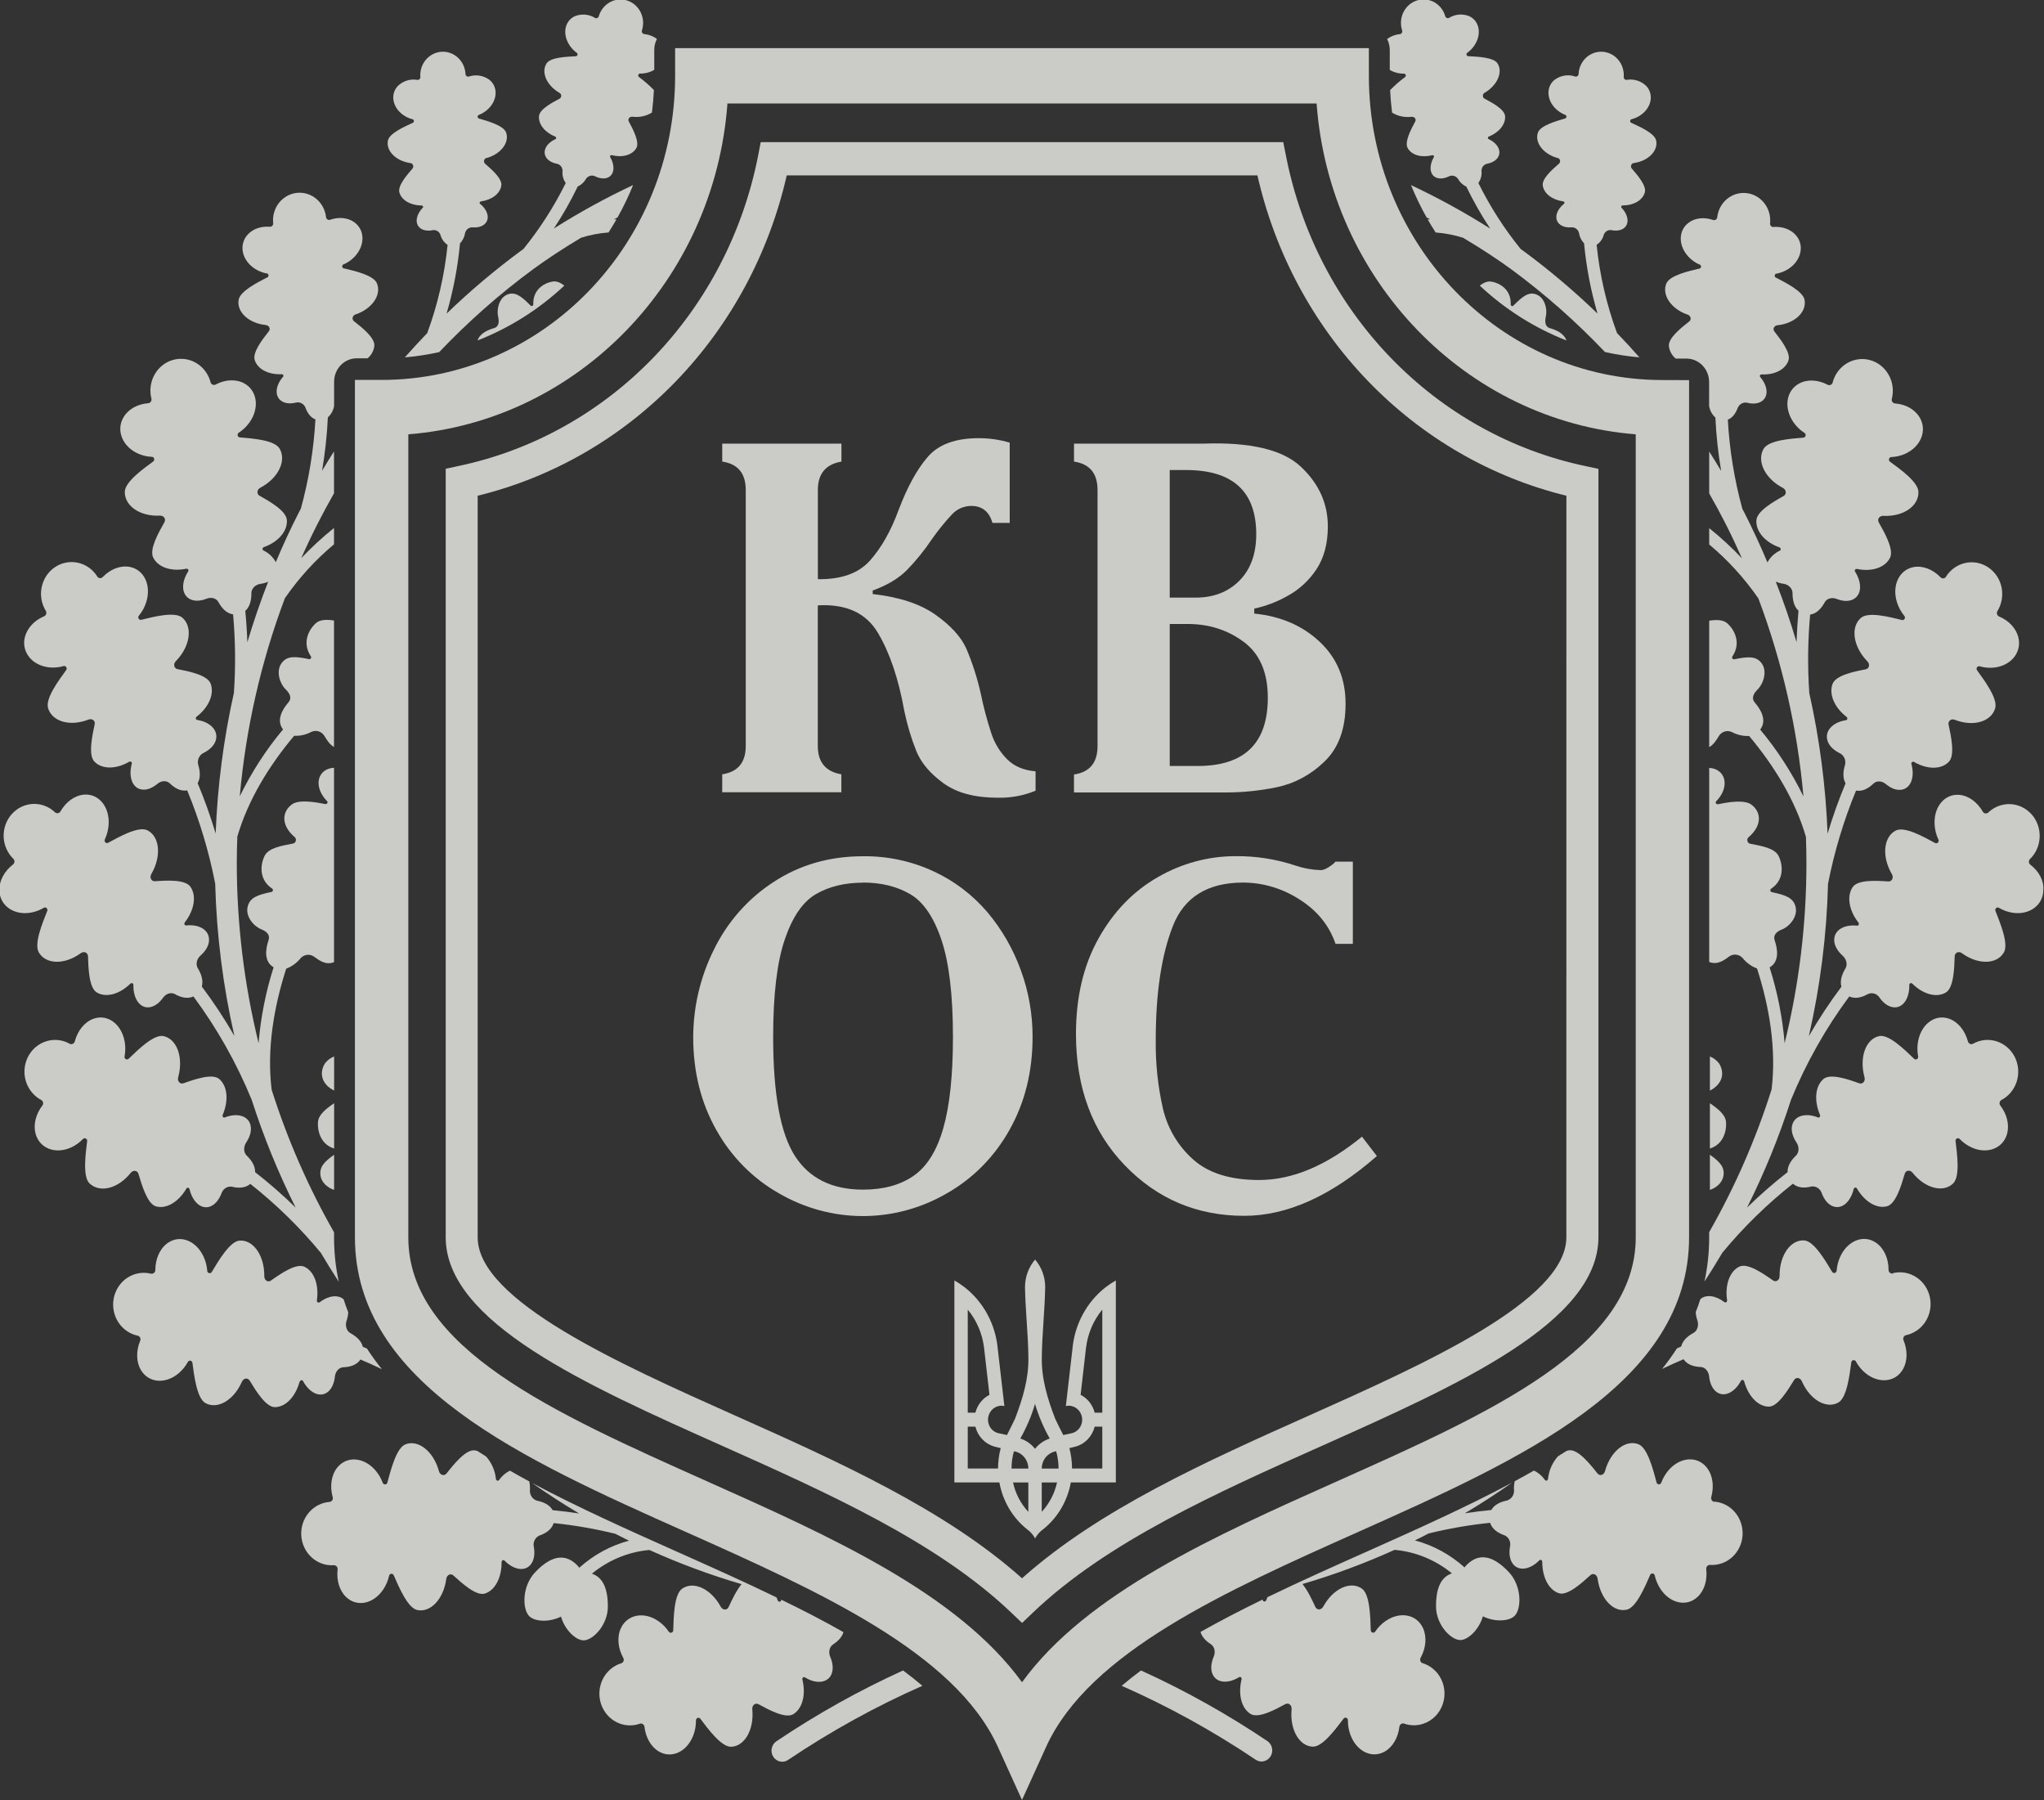 <svg width="92" height="81" viewBox="0 0 92 81" fill="none" xmlns="http://www.w3.org/2000/svg">
<rect x="0" y="0" width="92" height="81" fill="#333333" stroke="none"/>
<g opacity="0.8" clip-path="url(#clip0_157_7735)">
<path d="M77.573 52.907C77.636 52.509 77.392 52.265 76.962 51.962V53.544C77.248 53.447 77.524 53.224 77.573 52.907Z" fill="#F1F2ED"/>
<path d="M77.689 50.49C77.667 50.161 77.321 49.887 76.962 49.644V51.682C77.524 51.511 77.72 50.962 77.689 50.49Z" fill="#F1F2ED"/>
<path d="M76.962 47.54V49.075C77.537 48.783 77.642 48.272 77.372 47.848C77.265 47.709 77.123 47.602 76.962 47.54Z" fill="#F1F2ED"/>
<path d="M14.628 47.847C14.36 48.271 14.463 48.786 15.039 49.074V47.539C14.877 47.601 14.736 47.708 14.628 47.847Z" fill="#F1F2ED"/>
<path d="M22.238 14.765C21.947 14.845 21.597 15.008 21.494 15.32C22.934 14.758 24.26 13.92 25.402 12.851C25.229 12.722 25.054 12.641 24.885 12.668C24.446 12.738 23.985 13.062 24.003 13.685C24.005 13.701 24.002 13.718 23.994 13.732C23.986 13.747 23.974 13.758 23.959 13.764C23.944 13.771 23.928 13.772 23.912 13.768C23.897 13.764 23.883 13.754 23.873 13.741C23.468 13.337 23.191 13.106 22.829 13.256C22.466 13.405 22.342 13.919 22.421 14.253C22.476 14.488 22.45 14.706 22.238 14.765Z" fill="#F1F2ED"/>
<path d="M69.172 13.259C68.809 13.106 68.532 13.337 68.127 13.744C68.118 13.757 68.104 13.766 68.088 13.771C68.073 13.775 68.056 13.774 68.041 13.767C68.027 13.761 68.014 13.75 68.006 13.735C67.998 13.721 67.995 13.704 67.997 13.688C68.016 13.065 67.554 12.741 67.116 12.671C66.948 12.644 66.774 12.724 66.603 12.851C67.743 13.92 69.067 14.757 70.505 15.32C70.401 15.01 70.053 14.848 69.763 14.768C69.55 14.709 69.525 14.491 69.575 14.259C69.659 13.922 69.535 13.41 69.172 13.259Z" fill="#F1F2ED"/>
<path d="M15.039 51.681V49.643C14.68 49.886 14.333 50.16 14.312 50.489C14.281 50.961 14.477 51.511 15.039 51.681Z" fill="#F1F2ED"/>
<path d="M62.995 1.537C62.792 1.558 62.599 1.633 62.433 1.755C62.512 1.907 62.554 2.079 62.553 2.252V3.145C62.604 3.175 62.657 3.202 62.712 3.225C62.863 3.285 63.024 3.316 63.186 3.314C63.204 3.312 63.222 3.317 63.238 3.328C63.254 3.338 63.265 3.354 63.271 3.372C63.277 3.39 63.277 3.409 63.271 3.428C63.265 3.446 63.253 3.461 63.237 3.471C63 3.647 62.777 3.842 62.569 4.054C62.585 4.396 62.615 4.733 62.657 5.069C62.917 5.227 63.219 5.293 63.518 5.257H63.537C63.669 5.242 63.757 5.361 63.697 5.472C63.51 5.817 63.207 6.39 63.358 6.662C63.537 6.986 63.99 7.105 64.462 6.985C64.521 6.971 64.565 7.023 64.536 7.073C64.326 7.433 64.34 7.81 64.589 7.965C64.752 8.062 64.979 8.049 65.202 7.943C65.271 7.905 65.351 7.894 65.427 7.912C65.504 7.93 65.571 7.975 65.618 8.04C65.705 8.198 65.838 8.323 65.998 8.396C66.315 9.051 66.674 9.682 67.073 10.286C65.925 9.558 64.734 8.905 63.509 8.329C63.712 8.83 63.947 9.316 64.211 9.785L64.372 9.869C64.333 9.869 64.296 9.869 64.258 9.869C64.374 10.07 64.493 10.267 64.618 10.461C65.038 10.493 65.453 10.574 65.856 10.7C66.693 11.198 67.43 11.687 68.01 12.109C69.523 13.222 70.938 14.471 72.24 15.841C72.751 15.955 73.269 16.035 73.79 16.081C73.462 15.708 73.126 15.343 72.781 14.986C72.31 13.71 72.002 12.375 71.864 11.017C72.025 10.911 72.142 10.745 72.189 10.554C72.218 10.482 72.271 10.422 72.338 10.387C72.405 10.351 72.482 10.342 72.555 10.36C72.79 10.402 73.007 10.36 73.138 10.227C73.345 10.015 73.271 9.644 72.984 9.347C72.945 9.306 72.976 9.245 73.036 9.245C73.522 9.245 73.935 9.017 74.034 8.657C74.118 8.359 73.694 7.87 73.445 7.582C73.427 7.561 73.415 7.534 73.411 7.506C73.407 7.478 73.411 7.449 73.423 7.423C73.434 7.397 73.452 7.375 73.475 7.359C73.498 7.343 73.525 7.335 73.553 7.335C74.198 7.238 74.641 6.781 74.542 6.32C74.472 5.993 73.793 5.696 73.428 5.528C73.411 5.521 73.396 5.509 73.386 5.493C73.376 5.477 73.372 5.458 73.373 5.44C73.375 5.421 73.383 5.403 73.395 5.389C73.408 5.375 73.424 5.366 73.442 5.363C73.596 5.324 73.741 5.256 73.87 5.162C74.338 4.821 74.443 4.246 74.104 3.875C73.989 3.761 73.85 3.676 73.698 3.627C73.546 3.578 73.385 3.566 73.228 3.592C73.211 3.595 73.193 3.595 73.176 3.591C73.158 3.587 73.142 3.578 73.128 3.567C73.115 3.556 73.103 3.541 73.095 3.525C73.088 3.509 73.083 3.491 73.083 3.472C73.094 3.332 73.079 3.191 73.037 3.058C72.996 2.924 72.929 2.801 72.84 2.694C72.752 2.588 72.644 2.501 72.523 2.438C72.401 2.375 72.269 2.338 72.134 2.329C71.999 2.32 71.863 2.339 71.735 2.385C71.607 2.431 71.489 2.503 71.388 2.597C71.287 2.691 71.206 2.805 71.148 2.931C71.09 3.058 71.057 3.196 71.051 3.336V3.342C71.048 3.36 71.042 3.378 71.031 3.393C71.021 3.408 71.008 3.421 70.993 3.43C70.977 3.439 70.96 3.445 70.942 3.447C70.925 3.448 70.907 3.446 70.89 3.439C70.734 3.388 70.569 3.376 70.408 3.404C70.246 3.432 70.094 3.498 69.962 3.598C69.58 3.921 69.613 4.506 70.035 4.906C70.155 5.019 70.294 5.107 70.446 5.167C70.464 5.172 70.48 5.183 70.49 5.199C70.501 5.214 70.507 5.233 70.506 5.252C70.505 5.271 70.498 5.29 70.486 5.304C70.474 5.319 70.458 5.329 70.44 5.333C70.05 5.448 69.336 5.647 69.222 5.964C69.067 6.408 69.45 6.917 70.077 7.103H70.095C70.123 7.107 70.148 7.119 70.169 7.138C70.19 7.157 70.206 7.181 70.213 7.209C70.221 7.236 70.221 7.266 70.214 7.293C70.206 7.321 70.191 7.346 70.17 7.365C69.878 7.616 69.394 8.037 69.439 8.347C69.494 8.717 69.875 8.996 70.357 9.061C70.416 9.07 70.44 9.135 70.395 9.17C70.073 9.428 69.955 9.784 70.134 10.022C70.251 10.176 70.469 10.247 70.714 10.231C70.791 10.221 70.87 10.24 70.935 10.285C70.999 10.33 71.047 10.397 71.068 10.475C71.094 10.654 71.175 10.82 71.299 10.949C71.399 12.021 71.602 13.08 71.904 14.111C70.851 13.095 69.735 12.152 68.563 11.288L68.448 11.207C67.706 10.294 67.066 9.297 66.541 8.234C66.654 8.075 66.705 7.877 66.682 7.681C66.684 7.603 66.712 7.528 66.762 7.47C66.812 7.412 66.881 7.374 66.956 7.364C67.19 7.316 67.377 7.196 67.453 7.022C67.573 6.748 67.375 6.429 67.004 6.259C66.993 6.254 66.984 6.245 66.977 6.234C66.971 6.223 66.969 6.21 66.97 6.197C66.971 6.184 66.977 6.172 66.985 6.163C66.993 6.153 67.004 6.147 67.016 6.144C67.47 5.961 67.775 5.596 67.743 5.223C67.717 4.914 67.153 4.616 66.82 4.44C66.795 4.426 66.775 4.406 66.762 4.381C66.748 4.357 66.742 4.328 66.743 4.3C66.745 4.271 66.754 4.244 66.77 4.221C66.786 4.198 66.808 4.18 66.834 4.169C67.396 3.834 67.656 3.245 67.403 2.852C67.223 2.574 66.487 2.55 66.092 2.529C66.073 2.53 66.055 2.525 66.04 2.514C66.025 2.502 66.014 2.486 66.009 2.468C66.004 2.45 66.005 2.43 66.012 2.412C66.019 2.395 66.032 2.38 66.048 2.371C66.177 2.277 66.289 2.159 66.377 2.023C66.694 1.531 66.592 0.956 66.147 0.736C66 0.672 65.841 0.645 65.682 0.656C65.523 0.666 65.369 0.715 65.231 0.799C65.216 0.809 65.2 0.815 65.182 0.817C65.165 0.82 65.147 0.818 65.13 0.813C65.113 0.807 65.097 0.798 65.084 0.786C65.071 0.773 65.061 0.758 65.054 0.741C65.017 0.606 64.954 0.479 64.869 0.369C64.784 0.259 64.678 0.168 64.558 0.101C64.438 0.034 64.307 -0.008 64.171 -0.021C64.036 -0.035 63.899 -0.02 63.769 0.023C63.639 0.065 63.519 0.134 63.415 0.225C63.312 0.317 63.227 0.429 63.165 0.555C63.104 0.681 63.068 0.818 63.059 0.959C63.05 1.1 63.068 1.241 63.113 1.374V1.38C63.117 1.399 63.118 1.418 63.114 1.437C63.11 1.456 63.102 1.473 63.091 1.488C63.079 1.504 63.065 1.516 63.048 1.524C63.031 1.533 63.013 1.537 62.995 1.537Z" fill="#F1F2ED"/>
<path d="M15.038 53.544V51.962C14.608 52.265 14.364 52.509 14.427 52.907C14.476 53.224 14.753 53.447 15.038 53.544Z" fill="#F1F2ED"/>
<path d="M5.881 52.78C5.994 52.638 6.184 52.66 6.233 52.824C6.381 53.325 6.631 54.175 7.022 54.285C7.491 54.417 8.038 54.08 8.38 53.498C8.386 53.482 8.397 53.468 8.411 53.459C8.425 53.45 8.442 53.445 8.458 53.447C8.475 53.448 8.491 53.454 8.504 53.465C8.517 53.476 8.526 53.491 8.53 53.508C8.662 54.061 9.024 54.408 9.406 54.308C9.648 54.244 9.847 54.017 9.968 53.702C9.999 53.602 10.063 53.517 10.149 53.462C10.235 53.406 10.336 53.384 10.436 53.399C10.692 53.463 11.027 53.483 11.267 53.273C12.428 54.189 13.493 55.23 14.443 56.378C14.702 56.817 14.97 57.25 15.249 57.677C15.106 57.022 15.035 56.353 15.036 55.681V55.453C13.878 53.424 12.936 51.271 12.226 49.031C12.005 47.221 12.32 45.334 12.882 43.589C13.135 43.494 13.359 43.331 13.532 43.117C13.611 43.03 13.717 42.976 13.832 42.966C13.946 42.955 14.061 42.989 14.153 43.06C14.386 43.232 14.676 43.439 15.035 43.294V34.552H14.983C14.454 34.607 14.194 35.076 14.421 35.611C14.49 35.772 14.59 35.918 14.713 36.039C14.783 36.11 14.724 36.2 14.619 36.179C14.151 36.082 13.449 35.973 13.143 36.194C12.7 36.513 12.636 37.11 13.23 37.639L13.248 37.654C13.276 37.673 13.298 37.702 13.31 37.734C13.322 37.767 13.324 37.803 13.315 37.837C13.307 37.871 13.288 37.901 13.262 37.924C13.236 37.946 13.203 37.959 13.169 37.962C12.669 38.059 12.073 38.156 11.903 38.525C11.692 38.978 11.688 39.611 12.243 39.98C12.258 39.989 12.27 40.003 12.277 40.019C12.284 40.035 12.286 40.053 12.282 40.071C12.279 40.088 12.27 40.104 12.257 40.116C12.244 40.128 12.228 40.136 12.211 40.138C11.608 40.265 11.235 40.381 11.143 40.817C11.05 41.253 11.424 41.683 11.76 41.816C11.996 41.909 12.169 42.067 12.088 42.302C11.952 42.703 11.868 43.266 12.315 43.525C11.962 44.631 11.735 45.776 11.639 46.938C10.988 44.288 10.658 41.565 10.658 38.83C10.658 38.435 10.668 38.041 10.682 37.646C11.171 35.975 12.123 34.438 13.24 33.109C13.508 33.122 13.775 33.061 14.014 32.933C14.119 32.884 14.238 32.877 14.347 32.912C14.457 32.948 14.55 33.025 14.609 33.127C14.714 33.303 14.838 33.504 15.034 33.612V27.921C14.706 27.872 14.399 27.874 14.212 28.047C13.849 28.382 13.611 28.965 13.987 29.524C13.998 29.539 14.004 29.556 14.005 29.574C14.005 29.592 14 29.61 13.99 29.625C13.98 29.639 13.966 29.651 13.95 29.657C13.933 29.663 13.916 29.663 13.899 29.657C13.295 29.535 12.908 29.494 12.662 29.857C12.415 30.22 12.596 30.768 12.86 31.022C13.048 31.201 13.146 31.416 12.984 31.604C12.71 31.92 12.422 32.407 12.739 32.823C11.974 33.739 11.32 34.75 10.792 35.832C11.064 32.777 11.747 29.777 12.822 26.919C13.45 26.01 14.194 25.194 15.034 24.493V23.758C14.513 24.176 14.021 24.63 13.559 25.117C13.793 24.59 14.039 24.069 14.301 23.555C14.534 23.098 14.779 22.645 15.034 22.197V20.311C14.851 20.599 14.671 20.89 14.496 21.184C14.632 20.39 14.719 19.587 14.757 18.78C14.906 18.647 15.006 18.463 15.038 18.261V17.179C15.038 16.899 15.145 16.631 15.336 16.433C15.527 16.235 15.787 16.123 16.057 16.123H16.544C16.711 15.986 16.821 15.787 16.849 15.568C16.886 15.202 16.293 14.737 15.936 14.458C15.82 14.368 15.86 14.197 16.008 14.146L16.03 14.14C16.757 13.884 17.177 13.266 16.966 12.751C16.818 12.384 15.97 12.194 15.504 12.081C15.479 12.084 15.455 12.076 15.436 12.059C15.416 12.043 15.405 12.019 15.402 11.993C15.4 11.967 15.408 11.942 15.424 11.922C15.44 11.902 15.463 11.89 15.488 11.887C15.662 11.809 15.822 11.697 15.956 11.556C16.43 11.06 16.435 10.371 15.968 10.016C15.671 9.79 15.255 9.754 14.869 9.885C14.85 9.894 14.829 9.898 14.808 9.897C14.787 9.896 14.766 9.89 14.748 9.88C14.729 9.869 14.713 9.855 14.7 9.838C14.687 9.82 14.679 9.8 14.675 9.778C14.675 9.778 14.675 9.774 14.675 9.772C14.657 9.61 14.608 9.453 14.532 9.311C14.456 9.168 14.353 9.043 14.23 8.941C14.107 8.84 13.966 8.765 13.815 8.72C13.664 8.675 13.505 8.661 13.349 8.68C13.193 8.698 13.042 8.749 12.904 8.828C12.767 8.907 12.646 9.013 12.548 9.14C12.45 9.268 12.377 9.414 12.334 9.571C12.291 9.727 12.278 9.891 12.296 10.053C12.296 10.075 12.292 10.096 12.284 10.116C12.276 10.136 12.263 10.153 12.248 10.168C12.232 10.182 12.214 10.192 12.194 10.198C12.174 10.204 12.153 10.206 12.133 10.203C11.738 10.173 11.353 10.305 11.118 10.591C10.744 11.046 10.896 11.716 11.466 12.089C11.623 12.191 11.797 12.262 11.979 12.3C12.004 12.296 12.029 12.303 12.049 12.319C12.069 12.335 12.082 12.358 12.085 12.384C12.089 12.409 12.082 12.435 12.067 12.456C12.052 12.477 12.029 12.49 12.004 12.494C11.586 12.713 10.805 13.102 10.741 13.492C10.647 14.039 11.197 14.546 11.958 14.625C12.111 14.64 12.189 14.794 12.099 14.909C11.818 15.264 11.35 15.862 11.467 16.209C11.604 16.625 12.102 16.867 12.673 16.838C12.743 16.838 12.784 16.905 12.739 16.955C12.419 17.323 12.354 17.762 12.608 17.997C12.77 18.148 13.027 18.184 13.3 18.12C13.386 18.095 13.476 18.102 13.557 18.139C13.637 18.177 13.703 18.243 13.741 18.325C13.818 18.537 13.955 18.784 14.197 18.873C14.121 20.233 13.902 21.581 13.541 22.891C13.508 22.956 13.472 23.021 13.438 23.085C13.069 23.808 12.728 24.545 12.414 25.297C12.288 25.065 12.094 24.881 11.86 24.771C11.792 24.737 11.806 24.644 11.883 24.617C12.505 24.396 12.939 23.919 12.913 23.413C12.894 22.989 12.141 22.565 11.689 22.312C11.541 22.23 11.559 22.028 11.72 21.944L11.742 21.933C12.527 21.512 12.903 20.73 12.585 20.186C12.355 19.798 11.357 19.73 10.805 19.684C10.78 19.684 10.756 19.676 10.736 19.66C10.716 19.644 10.702 19.621 10.696 19.596C10.69 19.571 10.693 19.544 10.703 19.52C10.714 19.497 10.732 19.477 10.754 19.466C10.94 19.345 11.102 19.189 11.232 19.006C11.69 18.357 11.581 17.571 10.991 17.25C10.616 17.045 10.136 17.079 9.718 17.297C9.697 17.31 9.674 17.318 9.65 17.32C9.626 17.323 9.601 17.32 9.578 17.312C9.556 17.304 9.535 17.29 9.517 17.273C9.5 17.255 9.487 17.234 9.478 17.21V17.202C9.431 17.02 9.35 16.851 9.239 16.702C9.129 16.554 8.991 16.429 8.835 16.336C8.678 16.242 8.505 16.182 8.325 16.158C8.146 16.134 7.963 16.146 7.789 16.195C7.614 16.244 7.45 16.328 7.307 16.442C7.163 16.557 7.043 16.7 6.953 16.862C6.863 17.025 6.804 17.204 6.781 17.39C6.758 17.576 6.77 17.765 6.817 17.946C6.821 17.97 6.82 17.995 6.814 18.02C6.808 18.044 6.797 18.066 6.781 18.085C6.766 18.104 6.746 18.119 6.725 18.13C6.703 18.14 6.679 18.146 6.655 18.146C6.202 18.183 5.785 18.402 5.566 18.765C5.211 19.347 5.499 20.087 6.209 20.409C6.405 20.497 6.615 20.547 6.829 20.556C6.853 20.556 6.877 20.563 6.897 20.578C6.917 20.593 6.932 20.615 6.939 20.639C6.946 20.664 6.945 20.69 6.936 20.714C6.927 20.738 6.911 20.758 6.889 20.771C6.45 21.095 5.626 21.678 5.617 22.13C5.605 22.768 6.311 23.248 7.193 23.202C7.37 23.192 7.483 23.352 7.4 23.5C7.144 23.953 6.709 24.718 6.896 25.091C7.122 25.541 7.729 25.727 8.374 25.593C8.454 25.577 8.511 25.649 8.468 25.715C8.164 26.19 8.162 26.701 8.492 26.925C8.701 27.066 9 27.061 9.3 26.94C9.508 26.856 9.74 26.919 9.835 27.096C9.963 27.334 10.175 27.604 10.491 27.644C10.597 28.819 10.609 30 10.528 31.177C10.063 33.256 9.788 35.375 9.707 37.507C9.476 36.736 9.206 35.979 8.896 35.24C9.045 34.983 8.997 34.657 8.918 34.402C8.894 34.295 8.907 34.183 8.955 34.086C9.003 33.988 9.083 33.912 9.181 33.87C9.481 33.72 9.694 33.488 9.732 33.225C9.792 32.822 9.425 32.482 8.881 32.398C8.806 32.386 8.787 32.294 8.856 32.244C9.384 31.836 9.656 31.244 9.484 30.77C9.341 30.373 8.499 30.208 7.994 30.11C7.829 30.078 7.787 29.881 7.914 29.751L7.933 29.731C8.556 29.083 8.682 28.218 8.214 27.8C7.879 27.501 6.91 27.755 6.374 27.886C6.35 27.896 6.323 27.896 6.299 27.887C6.274 27.878 6.254 27.861 6.24 27.838C6.227 27.815 6.221 27.788 6.225 27.761C6.229 27.735 6.242 27.71 6.261 27.692C6.403 27.519 6.511 27.318 6.58 27.102C6.824 26.34 6.487 25.626 5.831 25.508C5.413 25.432 4.966 25.616 4.633 25.956C4.617 25.975 4.598 25.99 4.575 26.001C4.553 26.011 4.529 26.016 4.505 26.015C4.48 26.015 4.457 26.008 4.435 25.997C4.413 25.985 4.394 25.969 4.379 25.949V25.943C4.281 25.785 4.154 25.649 4.005 25.543C3.856 25.437 3.688 25.362 3.511 25.323C3.334 25.284 3.151 25.281 2.973 25.315C2.795 25.349 2.626 25.419 2.474 25.521C2.322 25.623 2.191 25.755 2.088 25.909C1.986 26.064 1.913 26.237 1.876 26.421C1.838 26.604 1.835 26.793 1.868 26.978C1.901 27.162 1.968 27.338 2.067 27.495C2.078 27.517 2.084 27.541 2.086 27.566C2.087 27.591 2.083 27.616 2.074 27.639C2.065 27.662 2.051 27.682 2.034 27.699C2.017 27.716 1.996 27.729 1.973 27.737C1.553 27.916 1.224 28.256 1.119 28.672C0.955 29.342 1.447 29.951 2.218 30.031C2.43 30.053 2.645 30.034 2.851 29.975C2.874 29.966 2.9 29.965 2.923 29.973C2.947 29.981 2.968 29.997 2.982 30.018C2.996 30.04 3.002 30.065 3.001 30.091C2.999 30.117 2.989 30.141 2.973 30.16C2.649 30.608 2.036 31.422 2.163 31.86C2.34 32.471 3.153 32.705 3.979 32.381C4.145 32.315 4.301 32.432 4.26 32.598C4.15 33.11 3.963 33.978 4.251 34.273C4.598 34.629 5.231 34.615 5.806 34.282C5.877 34.241 5.953 34.292 5.932 34.368C5.783 34.917 5.932 35.405 6.312 35.512C6.553 35.581 6.836 35.482 7.086 35.271C7.259 35.124 7.499 35.111 7.642 35.249C7.834 35.436 8.115 35.625 8.425 35.564C8.983 36.914 9.405 38.32 9.686 39.759C9.747 42.069 10.036 44.365 10.55 46.614C10.105 45.843 9.615 45.1 9.083 44.391C9.166 44.1 9.041 43.798 8.905 43.574C8.796 43.396 8.854 43.146 9.031 42.992C9.286 42.77 9.436 42.49 9.406 42.225C9.368 41.819 8.929 41.584 8.382 41.643C8.307 41.651 8.271 41.564 8.322 41.499C8.735 40.968 8.857 40.325 8.577 39.91C8.343 39.562 7.488 39.618 6.976 39.654C6.808 39.666 6.72 39.485 6.813 39.326C6.816 39.319 6.821 39.311 6.826 39.304C7.273 38.515 7.189 37.644 6.638 37.363C6.243 37.159 5.365 37.654 4.878 37.919C4.856 37.933 4.831 37.939 4.807 37.936C4.782 37.934 4.759 37.922 4.741 37.904C4.723 37.886 4.711 37.862 4.708 37.837C4.704 37.811 4.709 37.785 4.722 37.763C4.817 37.558 4.874 37.336 4.89 37.109C4.942 36.308 4.447 35.703 3.782 35.757C3.359 35.792 2.971 36.085 2.729 36.499C2.718 36.522 2.703 36.541 2.684 36.557C2.665 36.572 2.643 36.583 2.619 36.589C2.596 36.595 2.571 36.595 2.548 36.59C2.524 36.584 2.502 36.574 2.483 36.559L2.476 36.553C2.343 36.425 2.187 36.327 2.017 36.262C1.848 36.197 1.667 36.168 1.486 36.175C1.121 36.191 0.777 36.356 0.529 36.634C0.281 36.913 0.15 37.282 0.165 37.66C0.18 38.038 0.339 38.395 0.608 38.652C0.624 38.67 0.636 38.692 0.643 38.716C0.65 38.739 0.652 38.764 0.649 38.789C0.646 38.814 0.637 38.837 0.624 38.858C0.611 38.879 0.594 38.897 0.574 38.91C0.21 39.192 -0.03 39.608 -0.029 40.037C-0.029 40.728 0.594 41.191 1.361 41.071C1.572 41.038 1.775 40.965 1.961 40.855C1.981 40.84 2.006 40.833 2.031 40.834C2.055 40.836 2.079 40.846 2.098 40.863C2.116 40.88 2.129 40.903 2.133 40.928C2.138 40.953 2.134 40.98 2.122 41.002C1.917 41.52 1.52 42.468 1.747 42.857C2.065 43.404 2.909 43.421 3.632 42.894C3.777 42.788 3.955 42.861 3.961 43.032C3.977 43.556 4.003 44.444 4.353 44.657C4.775 44.912 5.383 44.735 5.862 44.269C5.921 44.211 6.006 44.242 6.004 44.319C5.992 44.89 6.253 45.323 6.647 45.33C6.897 45.334 7.147 45.166 7.339 44.897C7.472 44.709 7.701 44.636 7.872 44.733C8.102 44.864 8.421 44.974 8.705 44.837C9.765 46.266 10.647 47.828 11.328 49.487C11.864 51.156 12.526 52.778 13.307 54.339C12.728 53.773 12.12 53.241 11.483 52.745C11.491 52.445 11.296 52.184 11.109 52.005C10.959 51.864 10.951 51.606 11.084 51.408C11.271 51.124 11.347 50.814 11.256 50.565C11.116 50.184 10.634 50.08 10.121 50.282C10.05 50.31 9.993 50.236 10.027 50.16C10.292 49.535 10.246 48.882 9.872 48.556C9.558 48.285 8.748 48.571 8.261 48.745C8.102 48.802 7.971 48.648 8.02 48.473L8.027 48.448C8.26 47.565 7.959 46.747 7.354 46.622C6.921 46.533 6.199 47.25 5.795 47.637C5.779 47.656 5.756 47.668 5.732 47.672C5.707 47.676 5.682 47.672 5.661 47.659C5.639 47.647 5.622 47.627 5.613 47.603C5.603 47.58 5.602 47.553 5.608 47.529C5.65 47.304 5.65 47.074 5.608 46.849C5.456 46.062 4.825 45.613 4.197 45.846C3.798 45.993 3.497 46.383 3.37 46.848C3.365 46.873 3.355 46.896 3.34 46.916C3.326 46.936 3.307 46.953 3.286 46.965C3.264 46.976 3.241 46.983 3.217 46.985C3.192 46.986 3.168 46.982 3.146 46.973L3.138 46.968C2.977 46.877 2.801 46.82 2.618 46.801C2.436 46.782 2.252 46.801 2.077 46.856C1.902 46.912 1.739 47.003 1.598 47.124C1.457 47.245 1.341 47.395 1.256 47.563C1.172 47.731 1.121 47.916 1.105 48.105C1.09 48.294 1.112 48.484 1.168 48.665C1.225 48.845 1.316 49.012 1.436 49.156C1.555 49.3 1.701 49.417 1.865 49.502C1.886 49.515 1.903 49.533 1.916 49.554C1.929 49.575 1.937 49.598 1.94 49.623C1.943 49.647 1.941 49.672 1.934 49.696C1.927 49.72 1.914 49.741 1.898 49.76C1.617 50.13 1.492 50.596 1.6 51.011C1.777 51.676 2.495 51.955 3.204 51.632C3.399 51.542 3.577 51.416 3.728 51.259C3.744 51.24 3.766 51.227 3.79 51.221C3.814 51.216 3.839 51.219 3.861 51.231C3.883 51.242 3.901 51.26 3.912 51.283C3.923 51.305 3.927 51.331 3.922 51.356C3.855 51.91 3.711 52.934 4.027 53.249C4.502 53.697 5.316 53.484 5.881 52.78ZM11.313 26.697C11.313 26.487 11.491 26.308 11.72 26.273C11.841 26.258 11.958 26.226 12.07 26.176C11.72 27.071 11.408 27.98 11.133 28.902C11.117 28.431 11.086 27.96 11.04 27.491C11.265 27.289 11.317 26.962 11.316 26.697H11.313Z" fill="#F1F2ED"/>
<path d="M18.458 7.337C18.485 7.337 18.512 7.345 18.535 7.361C18.558 7.376 18.577 7.399 18.588 7.425C18.599 7.451 18.603 7.48 18.599 7.508C18.595 7.536 18.584 7.563 18.566 7.584C18.316 7.875 17.893 8.36 17.976 8.659C18.076 9.018 18.489 9.242 18.975 9.247C19.035 9.247 19.068 9.308 19.026 9.349C18.74 9.647 18.666 10.017 18.873 10.229C19.005 10.363 19.221 10.404 19.455 10.362C19.529 10.344 19.606 10.353 19.673 10.389C19.74 10.424 19.793 10.484 19.821 10.556C19.869 10.747 19.985 10.913 20.146 11.019C20.009 12.377 19.7 13.712 19.23 14.988C18.885 15.345 18.549 15.71 18.221 16.082C18.741 16.037 19.258 15.958 19.769 15.844C21.071 14.474 22.487 13.225 24.001 12.111C24.578 11.687 25.318 11.197 26.155 10.697C26.557 10.571 26.971 10.492 27.39 10.46C27.515 10.265 27.634 10.071 27.748 9.871C27.709 9.871 27.67 9.871 27.63 9.871L27.797 9.783C28.06 9.314 28.294 8.828 28.496 8.327C27.27 8.903 26.078 9.556 24.929 10.283C25.328 9.679 25.687 9.048 26.003 8.393C26.163 8.32 26.296 8.195 26.383 8.037C26.43 7.972 26.498 7.927 26.574 7.909C26.65 7.891 26.73 7.902 26.799 7.94C27.022 8.046 27.25 8.063 27.413 7.962C27.662 7.807 27.676 7.43 27.465 7.07C27.436 7.02 27.48 6.973 27.539 6.982C28.007 7.102 28.464 6.982 28.644 6.659C28.794 6.388 28.489 5.814 28.304 5.469C28.244 5.358 28.332 5.239 28.464 5.254H28.483C28.782 5.29 29.085 5.224 29.344 5.066C29.386 4.731 29.416 4.393 29.432 4.051C29.224 3.839 29.001 3.644 28.764 3.468C28.748 3.458 28.737 3.443 28.73 3.425C28.724 3.407 28.724 3.387 28.73 3.369C28.736 3.351 28.748 3.335 28.763 3.325C28.779 3.314 28.797 3.309 28.816 3.311C28.978 3.313 29.139 3.282 29.29 3.222C29.344 3.199 29.397 3.172 29.448 3.142V2.249C29.447 2.076 29.489 1.905 29.569 1.752C29.403 1.63 29.209 1.555 29.007 1.534C28.989 1.534 28.971 1.529 28.955 1.521C28.939 1.513 28.925 1.501 28.914 1.486C28.903 1.472 28.895 1.455 28.891 1.437C28.887 1.419 28.887 1.4 28.891 1.382C28.891 1.382 28.891 1.382 28.891 1.376C28.935 1.243 28.953 1.102 28.944 0.961C28.935 0.82 28.899 0.683 28.838 0.557C28.777 0.431 28.692 0.319 28.588 0.227C28.484 0.136 28.364 0.067 28.234 0.025C28.104 -0.018 27.967 -0.033 27.832 -0.019C27.696 -0.006 27.565 0.036 27.445 0.103C27.325 0.17 27.22 0.261 27.134 0.371C27.049 0.481 26.986 0.608 26.949 0.743C26.942 0.76 26.932 0.775 26.919 0.788C26.906 0.8 26.89 0.809 26.873 0.815C26.857 0.82 26.839 0.822 26.821 0.819C26.804 0.817 26.787 0.81 26.772 0.801C26.634 0.717 26.48 0.668 26.321 0.657C26.162 0.647 26.003 0.674 25.856 0.737C25.411 0.956 25.309 1.533 25.627 2.025C25.715 2.161 25.826 2.279 25.955 2.373C25.971 2.382 25.984 2.397 25.991 2.414C25.998 2.432 25.999 2.452 25.994 2.47C25.989 2.488 25.978 2.504 25.963 2.515C25.948 2.527 25.93 2.532 25.911 2.531C25.513 2.552 24.777 2.576 24.6 2.854C24.347 3.247 24.6 3.836 25.169 4.171C25.195 4.182 25.217 4.2 25.233 4.223C25.249 4.246 25.258 4.273 25.26 4.302C25.261 4.33 25.255 4.358 25.241 4.383C25.228 4.408 25.208 4.428 25.183 4.442C24.85 4.618 24.286 4.916 24.26 5.225C24.228 5.598 24.534 5.963 24.987 6.146C24.999 6.149 25.01 6.155 25.018 6.165C25.027 6.174 25.032 6.186 25.033 6.199C25.035 6.212 25.032 6.225 25.026 6.236C25.02 6.247 25.01 6.256 24.999 6.261C24.624 6.431 24.43 6.747 24.55 7.024C24.626 7.198 24.814 7.315 25.048 7.366C25.122 7.376 25.191 7.414 25.241 7.472C25.291 7.53 25.319 7.605 25.321 7.683C25.299 7.879 25.349 8.077 25.463 8.236C24.937 9.299 24.297 10.296 23.555 11.209L23.441 11.29C22.268 12.154 21.152 13.097 20.1 14.113C20.401 13.082 20.604 12.023 20.705 10.951C20.828 10.822 20.909 10.656 20.935 10.477C20.956 10.399 21.004 10.332 21.069 10.287C21.134 10.242 21.212 10.223 21.289 10.232C21.535 10.249 21.753 10.178 21.869 10.024C22.048 9.786 21.93 9.43 21.608 9.172C21.564 9.137 21.587 9.075 21.646 9.063C22.128 8.998 22.509 8.719 22.565 8.349C22.61 8.039 22.125 7.618 21.833 7.367C21.812 7.348 21.797 7.323 21.79 7.295C21.782 7.268 21.782 7.238 21.79 7.211C21.798 7.183 21.813 7.159 21.834 7.14C21.855 7.121 21.881 7.109 21.908 7.105H21.926C22.553 6.919 22.937 6.41 22.781 5.966C22.671 5.649 21.957 5.45 21.564 5.335C21.545 5.331 21.529 5.321 21.517 5.306C21.505 5.292 21.498 5.273 21.497 5.254C21.496 5.235 21.502 5.216 21.513 5.201C21.524 5.185 21.539 5.174 21.557 5.169C21.709 5.109 21.848 5.021 21.968 4.908C22.391 4.508 22.423 3.923 22.041 3.6C21.909 3.5 21.757 3.434 21.596 3.406C21.434 3.378 21.269 3.39 21.113 3.441C21.096 3.448 21.078 3.45 21.061 3.448C21.043 3.447 21.026 3.441 21.01 3.432C20.995 3.423 20.982 3.41 20.972 3.395C20.962 3.38 20.955 3.362 20.952 3.344V3.338C20.946 3.198 20.914 3.06 20.856 2.933C20.798 2.806 20.716 2.692 20.616 2.598C20.515 2.504 20.397 2.432 20.269 2.386C20.141 2.339 20.005 2.32 19.87 2.329C19.734 2.338 19.602 2.375 19.481 2.438C19.359 2.501 19.251 2.588 19.163 2.694C19.074 2.801 19.007 2.925 18.966 3.058C18.924 3.192 18.909 3.333 18.92 3.473C18.92 3.492 18.916 3.51 18.908 3.526C18.9 3.542 18.889 3.557 18.875 3.568C18.861 3.579 18.845 3.588 18.828 3.592C18.81 3.596 18.793 3.596 18.775 3.593C18.618 3.567 18.457 3.579 18.305 3.628C18.153 3.677 18.014 3.762 17.899 3.876C17.561 4.247 17.665 4.822 18.134 5.163C18.263 5.257 18.407 5.325 18.561 5.364C18.579 5.367 18.596 5.376 18.608 5.39C18.62 5.404 18.628 5.422 18.63 5.441C18.631 5.459 18.627 5.478 18.617 5.494C18.607 5.51 18.592 5.522 18.575 5.529C18.21 5.697 17.531 5.994 17.461 6.321C17.366 6.783 17.809 7.237 18.458 7.337Z" fill="#F1F2ED"/>
<path d="M57.045 78.346C55.235 77.129 53.332 76.066 51.356 75.168C51.053 75.393 50.762 75.623 50.486 75.858C52.585 76.783 54.602 77.896 56.515 79.182C56.594 79.236 56.686 79.264 56.78 79.265C56.884 79.265 56.985 79.23 57.069 79.165C57.152 79.101 57.213 79.011 57.243 78.907C57.273 78.804 57.269 78.694 57.234 78.593C57.198 78.492 57.132 78.405 57.045 78.346Z" fill="#F1F2ED"/>
<path d="M77.163 67.579H77.154C77.13 67.575 77.108 67.566 77.088 67.551C77.068 67.537 77.051 67.519 77.039 67.497C77.027 67.475 77.02 67.451 77.017 67.426C77.015 67.401 77.019 67.376 77.027 67.352C77.154 66.886 77.095 66.391 76.83 66.049C76.413 65.509 75.648 65.548 75.121 66.136C74.972 66.303 74.855 66.498 74.775 66.71C74.768 66.735 74.753 66.756 74.733 66.771C74.713 66.786 74.688 66.794 74.663 66.793C74.638 66.791 74.614 66.781 74.595 66.765C74.577 66.748 74.564 66.725 74.559 66.699C74.412 66.15 74.16 65.146 73.746 64.987C73.168 64.765 72.498 65.297 72.247 66.175C72.247 66.183 72.247 66.192 72.24 66.2C72.191 66.379 72.004 66.435 71.898 66.297C71.572 65.885 71.026 65.201 70.622 65.261C70.585 65.267 70.548 65.275 70.512 65.287C70.384 65.369 70.254 65.451 70.123 65.532C69.874 65.81 69.717 66.164 69.677 66.541C69.666 66.624 69.584 66.656 69.535 66.593C69.409 66.412 69.24 66.267 69.044 66.172C68.76 66.335 68.47 66.495 68.177 66.653C68.149 66.775 68.138 66.902 68.145 67.028C68.157 67.137 68.131 67.247 68.072 67.338C68.012 67.429 67.923 67.494 67.821 67.523C67.57 67.573 67.269 67.687 67.124 67.947C66.725 67.985 66.326 68.034 65.929 68.097C66.655 67.665 67.366 67.204 68.061 66.715C66 67.817 63.76 68.819 61.54 69.811L61.526 69.816C60.022 70.488 58.505 71.165 57.05 71.869C57.03 71.912 57.011 71.956 56.993 72.003C56.989 72.019 56.98 72.034 56.967 72.046C56.955 72.057 56.939 72.064 56.923 72.065C56.906 72.067 56.89 72.064 56.875 72.055C56.861 72.047 56.849 72.034 56.842 72.018C56.837 72.005 56.83 71.992 56.824 71.98C55.856 72.451 54.919 72.936 54.034 73.435C54.109 73.685 54.315 73.869 54.502 73.989C54.668 74.096 54.719 74.34 54.627 74.551C54.496 74.857 54.477 75.165 54.604 75.389C54.803 75.74 55.296 75.762 55.769 75.471C55.833 75.431 55.902 75.493 55.881 75.575C55.721 76.237 55.872 76.874 56.294 77.128C56.645 77.339 57.404 76.926 57.853 76.682C57.999 76.604 58.148 76.728 58.134 76.91V76.915C58.047 77.826 58.477 78.579 59.092 78.597C59.53 78.61 60.132 77.785 60.466 77.345C60.479 77.323 60.499 77.307 60.523 77.298C60.547 77.29 60.572 77.29 60.596 77.298C60.619 77.307 60.639 77.323 60.653 77.345C60.666 77.367 60.672 77.393 60.669 77.419C60.668 77.64 60.706 77.86 60.782 78.066C61.063 78.816 61.755 79.15 62.335 78.812C62.697 78.601 62.927 78.181 62.985 77.713C62.986 77.688 62.993 77.664 63.004 77.642C63.015 77.62 63.03 77.601 63.05 77.586C63.069 77.571 63.09 77.56 63.114 77.555C63.137 77.549 63.161 77.549 63.185 77.555C63.358 77.618 63.542 77.644 63.726 77.632C63.909 77.62 64.088 77.57 64.253 77.485C64.418 77.4 64.564 77.282 64.684 77.138C64.804 76.993 64.894 76.825 64.951 76.644C65.007 76.463 65.028 76.271 65.011 76.082C64.995 75.892 64.943 75.707 64.857 75.539C64.771 75.371 64.653 75.222 64.511 75.102C64.368 74.981 64.204 74.891 64.028 74.838H64.02C63.998 74.828 63.978 74.813 63.962 74.794C63.946 74.775 63.934 74.753 63.927 74.729C63.92 74.705 63.918 74.68 63.922 74.655C63.926 74.63 63.935 74.606 63.948 74.585C64.178 74.164 64.229 73.669 64.054 73.271C63.773 72.644 63.024 72.495 62.373 72.937C62.189 73.063 62.03 73.223 61.904 73.41C61.892 73.433 61.873 73.45 61.849 73.46C61.826 73.469 61.8 73.471 61.776 73.463C61.752 73.456 61.731 73.44 61.717 73.419C61.702 73.398 61.695 73.372 61.697 73.346C61.679 72.776 61.663 71.74 61.298 71.485C60.787 71.126 60.014 71.479 59.572 72.271L59.559 72.294C59.471 72.456 59.278 72.465 59.203 72.308C59.062 72.001 58.858 71.565 58.623 71.279C60.038 70.864 61.423 70.35 62.771 69.741C63.712 69.824 64.61 70.192 65.351 70.799C64.806 70.977 64.632 71.57 64.634 72.275C64.634 73.119 65.311 73.801 65.728 73.799C66.064 73.799 66.565 73.349 66.744 72.732C67.297 73.005 67.934 72.952 68.174 72.709C68.487 72.393 68.506 71.371 67.909 70.738C67.312 70.106 66.641 69.784 66.013 70.42C65.977 70.457 65.945 70.494 65.92 70.531C65.275 69.952 64.51 69.535 63.684 69.315C63.89 69.218 64.095 69.109 64.299 69.004C65.212 68.779 66.138 68.619 67.072 68.524C67.165 68.834 67.465 68.999 67.715 69.084C67.809 69.124 67.886 69.199 67.932 69.293C67.978 69.388 67.989 69.496 67.964 69.599C67.906 69.928 67.959 70.233 68.133 70.418C68.406 70.709 68.891 70.612 69.283 70.213C69.337 70.158 69.417 70.203 69.417 70.286C69.417 70.965 69.704 71.548 70.173 71.694C70.561 71.814 71.203 71.226 71.585 70.88C71.709 70.767 71.882 70.853 71.907 71.034C72.031 71.941 72.62 72.567 73.219 72.434C73.648 72.337 74.044 71.389 74.268 70.881C74.276 70.856 74.291 70.835 74.312 70.821C74.333 70.807 74.358 70.8 74.383 70.803C74.408 70.805 74.431 70.817 74.449 70.835C74.467 70.853 74.479 70.877 74.482 70.902C74.531 71.118 74.619 71.322 74.74 71.504C75.18 72.165 75.932 72.318 76.419 71.847C76.722 71.555 76.851 71.09 76.799 70.621C76.795 70.596 76.796 70.571 76.801 70.547C76.807 70.523 76.818 70.501 76.833 70.481C76.848 70.462 76.867 70.446 76.889 70.435C76.91 70.424 76.934 70.419 76.958 70.418C77.322 70.445 77.682 70.322 77.959 70.074C78.235 69.826 78.405 69.475 78.432 69.097C78.458 68.719 78.339 68.346 78.1 68.06C77.861 67.773 77.522 67.597 77.157 67.57L77.163 67.579Z" fill="#F1F2ED"/>
<path d="M91.397 38.919C91.377 38.906 91.36 38.888 91.347 38.867C91.334 38.846 91.325 38.823 91.322 38.798C91.319 38.774 91.321 38.749 91.328 38.725C91.335 38.702 91.347 38.68 91.363 38.661C91.496 38.534 91.604 38.381 91.68 38.21C91.756 38.04 91.798 37.855 91.805 37.668C91.812 37.48 91.784 37.293 91.721 37.117C91.658 36.941 91.563 36.779 91.44 36.642C91.317 36.504 91.169 36.392 91.004 36.314C90.84 36.235 90.662 36.191 90.481 36.184C90.3 36.176 90.119 36.206 89.949 36.271C89.779 36.336 89.623 36.435 89.49 36.562L89.484 36.568C89.465 36.584 89.442 36.594 89.419 36.599C89.395 36.605 89.371 36.605 89.347 36.599C89.323 36.593 89.302 36.582 89.282 36.567C89.263 36.551 89.248 36.531 89.237 36.509C88.996 36.095 88.607 35.802 88.185 35.767C87.52 35.712 87.024 36.318 87.077 37.118C87.092 37.346 87.149 37.567 87.244 37.773C87.257 37.795 87.262 37.821 87.259 37.847C87.255 37.872 87.244 37.896 87.226 37.914C87.208 37.932 87.185 37.943 87.16 37.946C87.135 37.949 87.11 37.943 87.089 37.929C86.602 37.664 85.723 37.169 85.328 37.373C84.776 37.657 84.692 38.528 85.141 39.314L85.154 39.336C85.247 39.495 85.154 39.676 84.991 39.664C84.478 39.628 83.622 39.572 83.388 39.919C83.107 40.335 83.23 40.978 83.643 41.509C83.695 41.574 83.658 41.66 83.583 41.653C83.036 41.593 82.598 41.828 82.559 42.235C82.534 42.5 82.684 42.779 82.934 43.002C83.111 43.157 83.169 43.407 83.06 43.584C82.925 43.808 82.799 44.113 82.882 44.401C82.35 45.11 81.861 45.852 81.416 46.623C81.929 44.375 82.219 42.078 82.279 39.769C82.56 38.33 82.983 36.924 83.54 35.574C83.85 35.635 84.131 35.445 84.324 35.259C84.466 35.12 84.706 35.134 84.879 35.28C85.129 35.492 85.412 35.591 85.653 35.522C86.033 35.414 86.182 34.927 86.033 34.378C86.013 34.302 86.088 34.251 86.16 34.291C86.735 34.624 87.367 34.639 87.714 34.283C88.004 33.992 87.816 33.118 87.705 32.608C87.669 32.442 87.825 32.324 87.986 32.39C88.812 32.715 89.625 32.481 89.803 31.869C89.928 31.434 89.316 30.617 88.993 30.17C88.976 30.151 88.966 30.126 88.965 30.101C88.963 30.075 88.97 30.049 88.984 30.028C88.998 30.007 89.018 29.991 89.042 29.983C89.066 29.975 89.091 29.976 89.115 29.985C89.321 30.043 89.535 30.062 89.748 30.041C90.519 29.959 91.01 29.35 90.846 28.682C90.744 28.266 90.413 27.926 89.992 27.747C89.97 27.739 89.949 27.726 89.931 27.709C89.914 27.692 89.9 27.671 89.891 27.648C89.882 27.625 89.879 27.601 89.88 27.576C89.881 27.551 89.887 27.527 89.899 27.505C89.997 27.348 90.064 27.172 90.097 26.988C90.13 26.803 90.127 26.614 90.09 26.43C90.052 26.247 89.98 26.073 89.877 25.919C89.774 25.765 89.644 25.633 89.492 25.531C89.34 25.429 89.17 25.359 88.992 25.325C88.814 25.291 88.632 25.293 88.455 25.333C88.278 25.372 88.11 25.447 87.961 25.553C87.812 25.659 87.684 25.795 87.586 25.952V25.959C87.571 25.979 87.552 25.995 87.531 26.007C87.509 26.018 87.485 26.024 87.461 26.025C87.436 26.026 87.412 26.021 87.39 26.01C87.368 26 87.348 25.985 87.332 25.966C87 25.626 86.552 25.442 86.134 25.517C85.479 25.636 85.142 26.35 85.385 27.112C85.454 27.328 85.563 27.528 85.704 27.702C85.724 27.72 85.736 27.744 85.74 27.771C85.744 27.797 85.739 27.825 85.725 27.848C85.712 27.871 85.691 27.888 85.667 27.897C85.642 27.906 85.615 27.905 85.591 27.896C85.055 27.765 84.086 27.508 83.752 27.81C83.283 28.228 83.413 29.093 84.033 29.741L84.05 29.76C84.178 29.89 84.136 30.087 83.971 30.119C83.466 30.216 82.624 30.383 82.481 30.779C82.308 31.254 82.581 31.847 83.108 32.254C83.174 32.304 83.159 32.396 83.084 32.408C82.541 32.491 82.172 32.832 82.233 33.235C82.271 33.498 82.484 33.73 82.783 33.88C82.881 33.922 82.961 33.998 83.01 34.096C83.058 34.193 83.071 34.305 83.046 34.412C82.968 34.664 82.92 34.994 83.069 35.249C82.759 35.989 82.489 36.746 82.259 37.516C82.177 35.384 81.901 33.265 81.436 31.186C81.355 30.009 81.368 28.828 81.474 27.654C81.787 27.614 81.998 27.344 82.129 27.105C82.223 26.929 82.456 26.866 82.664 26.95C82.965 27.071 83.264 27.076 83.472 26.934C83.802 26.711 83.8 26.2 83.497 25.725C83.455 25.659 83.512 25.586 83.591 25.603C84.236 25.737 84.843 25.55 85.069 25.101C85.256 24.728 84.82 23.963 84.565 23.51C84.481 23.362 84.595 23.202 84.772 23.212C85.654 23.258 86.364 22.778 86.348 22.139C86.34 21.685 85.514 21.102 85.075 20.781C85.054 20.767 85.037 20.747 85.028 20.724C85.02 20.7 85.019 20.674 85.025 20.649C85.032 20.625 85.047 20.603 85.067 20.588C85.087 20.573 85.111 20.565 85.136 20.566C85.349 20.557 85.559 20.507 85.755 20.419C86.465 20.096 86.754 19.361 86.398 18.775C86.179 18.412 85.763 18.192 85.309 18.156C85.285 18.156 85.262 18.15 85.24 18.14C85.218 18.129 85.199 18.114 85.184 18.095C85.168 18.076 85.157 18.053 85.151 18.029C85.145 18.005 85.144 17.98 85.148 17.956C85.243 17.59 85.195 17.2 85.012 16.872C84.83 16.544 84.53 16.304 84.177 16.205C84.002 16.156 83.82 16.143 83.64 16.168C83.461 16.192 83.288 16.252 83.131 16.346C82.814 16.534 82.582 16.846 82.487 17.211C82.487 17.214 82.487 17.217 82.487 17.22C82.479 17.244 82.465 17.265 82.448 17.282C82.431 17.3 82.41 17.313 82.387 17.322C82.364 17.33 82.34 17.333 82.316 17.33C82.291 17.328 82.268 17.319 82.247 17.306C81.831 17.089 81.35 17.055 80.975 17.26C80.385 17.581 80.276 18.367 80.733 19.015C80.863 19.199 81.025 19.355 81.212 19.475C81.234 19.487 81.252 19.506 81.262 19.53C81.273 19.554 81.275 19.58 81.269 19.606C81.263 19.631 81.249 19.653 81.229 19.669C81.21 19.685 81.185 19.694 81.16 19.694C80.612 19.739 79.614 19.805 79.38 20.195C79.06 20.742 79.437 21.524 80.223 21.942L80.246 21.954C80.406 22.037 80.424 22.239 80.277 22.322C79.824 22.575 79.071 23.001 79.053 23.422C79.029 23.929 79.463 24.405 80.083 24.627C80.16 24.654 80.177 24.747 80.105 24.781C79.871 24.89 79.677 25.075 79.552 25.307C79.237 24.557 78.895 23.82 78.527 23.095C78.495 23.029 78.458 22.964 78.424 22.901C78.064 21.591 77.844 20.243 77.769 18.883C78.01 18.794 78.143 18.547 78.225 18.335C78.263 18.253 78.328 18.187 78.409 18.149C78.489 18.111 78.58 18.104 78.665 18.129C78.938 18.193 79.195 18.157 79.357 18.007C79.612 17.771 79.544 17.333 79.226 16.965C79.182 16.914 79.226 16.845 79.293 16.847C79.864 16.877 80.361 16.635 80.499 16.218C80.613 15.872 80.144 15.273 79.868 14.919C79.774 14.804 79.854 14.65 80.007 14.635C80.77 14.556 81.318 14.053 81.225 13.501C81.16 13.113 80.382 12.725 79.961 12.504C79.936 12.5 79.914 12.486 79.899 12.466C79.883 12.445 79.877 12.419 79.88 12.393C79.883 12.368 79.897 12.344 79.916 12.329C79.936 12.313 79.962 12.306 79.987 12.309C80.168 12.272 80.342 12.201 80.5 12.099C81.069 11.726 81.225 11.056 80.847 10.601C80.612 10.318 80.227 10.186 79.833 10.212C79.812 10.215 79.791 10.214 79.772 10.208C79.752 10.202 79.733 10.191 79.718 10.177C79.702 10.163 79.69 10.145 79.682 10.125C79.673 10.106 79.669 10.084 79.67 10.063C79.688 9.901 79.675 9.737 79.631 9.58C79.588 9.424 79.515 9.278 79.418 9.15C79.32 9.023 79.199 8.916 79.061 8.837C78.924 8.758 78.772 8.708 78.616 8.69C78.46 8.671 78.302 8.685 78.151 8.73C78 8.774 77.858 8.85 77.735 8.951C77.612 9.053 77.51 9.178 77.433 9.32C77.357 9.463 77.309 9.62 77.291 9.781C77.291 9.781 77.291 9.786 77.291 9.788C77.287 9.81 77.278 9.83 77.265 9.847C77.253 9.865 77.237 9.879 77.218 9.889C77.199 9.9 77.179 9.905 77.158 9.906C77.137 9.907 77.115 9.903 77.096 9.895C76.71 9.764 76.294 9.798 75.998 10.026C75.529 10.381 75.536 11.07 76.01 11.566C76.144 11.706 76.303 11.819 76.478 11.897C76.49 11.898 76.502 11.902 76.513 11.908C76.524 11.914 76.534 11.922 76.542 11.932C76.55 11.941 76.556 11.953 76.559 11.965C76.563 11.977 76.564 11.99 76.563 12.003C76.562 12.016 76.559 12.028 76.553 12.039C76.547 12.051 76.539 12.061 76.53 12.069C76.52 12.077 76.509 12.083 76.498 12.087C76.486 12.091 76.473 12.092 76.461 12.091C75.993 12.204 75.15 12.394 74.999 12.761C74.792 13.272 75.213 13.894 75.936 14.149L75.957 14.156C76.105 14.207 76.144 14.378 76.029 14.468C75.672 14.746 75.08 15.212 75.116 15.578C75.145 15.799 75.255 15.999 75.424 16.136H75.912C76.182 16.137 76.44 16.249 76.63 16.447C76.821 16.645 76.927 16.913 76.927 17.192V18.269C76.96 18.471 77.059 18.655 77.209 18.788C77.247 19.594 77.334 20.397 77.469 21.192C77.295 20.898 77.115 20.607 76.931 20.319V22.204C77.186 22.65 77.431 23.103 77.666 23.563C77.927 24.076 78.172 24.598 78.406 25.125C77.945 24.637 77.452 24.183 76.931 23.766V24.5C77.771 25.202 78.515 26.018 79.144 26.927C80.218 29.785 80.901 32.785 81.173 35.839C80.646 34.758 79.992 33.747 79.226 32.831C79.543 32.415 79.256 31.927 78.981 31.612C78.82 31.426 78.922 31.21 79.105 31.03C79.369 30.772 79.55 30.225 79.304 29.865C79.057 29.505 78.671 29.543 78.066 29.665C78.05 29.671 78.032 29.67 78.016 29.664C77.999 29.659 77.985 29.647 77.975 29.632C77.965 29.618 77.96 29.6 77.961 29.582C77.962 29.564 77.968 29.547 77.978 29.532C78.353 28.972 78.116 28.39 77.754 28.055C77.566 27.882 77.259 27.88 76.931 27.929V33.62C77.127 33.51 77.252 33.309 77.356 33.135C77.415 33.032 77.508 32.956 77.618 32.92C77.728 32.884 77.846 32.892 77.951 32.941C78.19 33.069 78.458 33.13 78.727 33.117C79.842 34.446 80.795 35.983 81.284 37.654C81.298 38.048 81.307 38.443 81.307 38.838C81.307 41.572 80.978 44.296 80.326 46.945C80.23 45.784 80.003 44.639 79.65 43.532C80.097 43.274 80.014 42.71 79.877 42.309C79.796 42.074 79.971 41.916 80.206 41.824C80.546 41.69 80.916 41.258 80.823 40.825C80.73 40.391 80.355 40.274 79.754 40.145C79.737 40.144 79.721 40.136 79.708 40.124C79.695 40.112 79.687 40.096 79.683 40.079C79.68 40.061 79.681 40.043 79.689 40.027C79.696 40.011 79.707 39.997 79.722 39.988C80.278 39.62 80.273 38.988 80.062 38.532C79.893 38.166 79.296 38.068 78.796 37.97C78.762 37.967 78.73 37.954 78.704 37.932C78.677 37.909 78.659 37.879 78.65 37.845C78.641 37.811 78.643 37.775 78.655 37.742C78.667 37.709 78.689 37.681 78.717 37.662L78.735 37.646C79.329 37.117 79.265 36.521 78.822 36.201C78.516 35.981 77.816 36.086 77.346 36.187C77.244 36.208 77.185 36.118 77.252 36.047C77.376 35.925 77.475 35.78 77.545 35.619C77.769 35.083 77.509 34.615 76.983 34.559H76.93V43.286C77.289 43.431 77.579 43.225 77.813 43.052C77.905 42.981 78.019 42.947 78.134 42.958C78.248 42.968 78.355 43.022 78.434 43.109C78.606 43.323 78.831 43.486 79.084 43.581C79.646 45.328 79.958 47.213 79.739 49.023C79.029 51.263 78.087 53.416 76.929 55.446V55.674C76.931 56.345 76.859 57.015 76.717 57.67C76.995 57.242 77.263 56.809 77.522 56.371C78.472 55.222 79.537 54.181 80.698 53.265C80.938 53.476 81.273 53.459 81.529 53.391C81.629 53.376 81.731 53.399 81.817 53.454C81.902 53.509 81.966 53.594 81.997 53.694C82.114 54.006 82.313 54.237 82.559 54.301C82.942 54.398 83.303 54.053 83.435 53.5C83.439 53.483 83.449 53.468 83.462 53.457C83.475 53.446 83.49 53.44 83.507 53.439C83.524 53.438 83.54 53.442 83.555 53.451C83.569 53.461 83.58 53.474 83.586 53.49C83.928 54.072 84.471 54.409 84.943 54.277C85.335 54.168 85.585 53.318 85.733 52.816C85.781 52.653 85.971 52.63 86.085 52.772C86.647 53.477 87.468 53.689 87.914 53.249C88.231 52.934 88.086 51.91 88.02 51.356C88.015 51.331 88.018 51.305 88.029 51.282C88.04 51.259 88.057 51.241 88.08 51.23C88.102 51.218 88.127 51.215 88.151 51.221C88.175 51.226 88.197 51.24 88.213 51.259C88.364 51.416 88.542 51.542 88.737 51.632C89.446 51.955 90.165 51.676 90.341 51.011C90.449 50.596 90.324 50.13 90.043 49.76C90.027 49.742 90.014 49.72 90.007 49.696C90 49.672 89.998 49.647 90.001 49.623C90.004 49.598 90.013 49.575 90.025 49.554C90.038 49.533 90.055 49.515 90.076 49.502C90.24 49.417 90.386 49.3 90.505 49.156C90.625 49.012 90.716 48.845 90.773 48.665C90.829 48.484 90.851 48.294 90.836 48.105C90.82 47.916 90.769 47.731 90.685 47.563C90.6 47.395 90.484 47.245 90.343 47.124C90.202 47.003 90.039 46.912 89.864 46.856C89.689 46.801 89.505 46.782 89.323 46.801C89.14 46.821 88.964 46.877 88.803 46.968L88.795 46.973C88.773 46.982 88.749 46.986 88.725 46.985C88.701 46.983 88.677 46.976 88.656 46.965C88.635 46.953 88.616 46.936 88.602 46.916C88.587 46.896 88.577 46.873 88.572 46.848C88.444 46.383 88.143 45.993 87.744 45.846C87.116 45.613 86.485 46.062 86.333 46.849C86.291 47.074 86.291 47.304 86.333 47.529C86.34 47.553 86.338 47.58 86.328 47.603C86.319 47.627 86.302 47.647 86.28 47.659C86.259 47.672 86.234 47.676 86.209 47.672C86.185 47.669 86.162 47.656 86.146 47.637C85.742 47.249 85.022 46.533 84.587 46.622C83.982 46.748 83.681 47.565 83.914 48.448C83.914 48.456 83.914 48.464 83.921 48.473C83.97 48.651 83.839 48.802 83.68 48.745C83.194 48.571 82.383 48.285 82.07 48.556C81.695 48.882 81.649 49.535 81.914 50.16C81.947 50.236 81.89 50.31 81.82 50.282C81.307 50.076 80.825 50.185 80.685 50.565C80.591 50.814 80.668 51.124 80.858 51.408C80.99 51.602 80.982 51.864 80.832 52.005C80.645 52.184 80.446 52.445 80.458 52.745C79.822 53.241 79.213 53.773 78.634 54.339C79.416 52.778 80.077 51.156 80.613 49.487C81.294 47.828 82.176 46.266 83.236 44.837C83.516 44.974 83.839 44.864 84.069 44.733C84.162 44.69 84.267 44.682 84.365 44.712C84.463 44.742 84.547 44.808 84.602 44.897C84.789 45.166 85.044 45.334 85.294 45.33C85.688 45.323 85.95 44.89 85.937 44.319C85.937 44.242 86.02 44.211 86.079 44.269C86.557 44.739 87.166 44.916 87.588 44.657C87.938 44.444 87.963 43.557 87.98 43.032C87.986 42.861 88.168 42.788 88.309 42.894C89.032 43.421 89.876 43.404 90.194 42.857C90.42 42.469 90.023 41.52 89.819 41.002C89.807 40.98 89.803 40.953 89.808 40.928C89.812 40.903 89.825 40.88 89.843 40.863C89.862 40.846 89.886 40.836 89.91 40.834C89.935 40.833 89.96 40.84 89.98 40.855C90.166 40.965 90.369 41.038 90.58 41.071C91.347 41.191 91.969 40.728 91.97 40.037C92.001 39.617 91.761 39.202 91.397 38.919ZM80.862 28.897C80.589 27.974 80.276 27.065 79.926 26.171C80.037 26.22 80.154 26.253 80.274 26.268C80.504 26.301 80.681 26.481 80.681 26.691C80.681 26.956 80.732 27.283 80.95 27.481C80.907 27.954 80.878 28.426 80.862 28.898V28.897Z" fill="#F1F2ED"/>
<path d="M85.198 57.307H85.19C85.166 57.311 85.141 57.309 85.118 57.301C85.094 57.294 85.073 57.281 85.055 57.263C85.037 57.246 85.022 57.225 85.014 57.201C85.005 57.177 85.001 57.152 85.003 57.126C85.003 56.641 84.806 56.185 84.459 55.934C83.912 55.538 83.189 55.8 82.843 56.516C82.745 56.719 82.686 56.941 82.668 57.167C82.668 57.193 82.66 57.218 82.644 57.239C82.629 57.26 82.607 57.274 82.583 57.28C82.558 57.286 82.533 57.284 82.51 57.273C82.487 57.262 82.468 57.244 82.457 57.221C82.166 56.735 81.651 55.848 81.21 55.817C80.596 55.773 80.098 56.479 80.099 57.394V57.42C80.099 57.607 79.936 57.712 79.798 57.614C79.373 57.315 78.663 56.818 78.292 56.994C77.847 57.206 77.636 57.824 77.735 58.499C77.747 58.582 77.674 58.637 77.612 58.591C77.219 58.291 76.789 58.237 76.534 58.458C76.471 58.652 76.401 58.852 76.324 59.04C76.331 59.167 76.356 59.292 76.398 59.412C76.475 59.638 76.398 59.885 76.222 59.98C75.995 60.102 75.738 60.3 75.668 60.592L75.481 60.672C75.273 60.993 75.05 61.303 74.811 61.599C75.129 61.446 75.451 61.301 75.777 61.163C75.955 61.432 76.284 61.503 76.547 61.512C76.742 61.518 76.904 61.706 76.927 61.933C76.96 62.265 77.094 62.542 77.311 62.67C77.654 62.87 78.091 62.634 78.359 62.136C78.396 62.067 78.485 62.086 78.507 62.167C78.689 62.822 79.127 63.295 79.616 63.296C80.023 63.296 80.479 62.544 80.75 62.101C80.838 61.956 81.031 61.987 81.1 62.154C81.465 62.987 82.201 63.416 82.744 63.111C83.129 62.895 83.249 61.868 83.325 61.314C83.326 61.288 83.335 61.263 83.352 61.244C83.368 61.224 83.39 61.211 83.415 61.206C83.44 61.201 83.465 61.205 83.487 61.217C83.509 61.229 83.527 61.248 83.537 61.272C83.643 61.464 83.782 61.634 83.948 61.774C84.55 62.279 85.314 62.206 85.653 61.611C85.863 61.241 85.86 60.758 85.683 60.323C85.672 60.301 85.665 60.277 85.664 60.252C85.663 60.228 85.667 60.203 85.676 60.18C85.685 60.158 85.698 60.137 85.716 60.12C85.733 60.103 85.754 60.09 85.776 60.083C85.957 60.047 86.129 59.974 86.282 59.868C86.435 59.762 86.566 59.626 86.667 59.467C86.768 59.308 86.838 59.129 86.872 58.942C86.905 58.755 86.903 58.562 86.864 58.376C86.825 58.19 86.75 58.014 86.644 57.858C86.538 57.702 86.404 57.57 86.248 57.469C86.092 57.368 85.918 57.3 85.737 57.269C85.555 57.239 85.37 57.246 85.191 57.291L85.198 57.307Z" fill="#F1F2ED"/>
<path d="M13.641 62.148C13.909 62.645 14.346 62.881 14.689 62.681C14.906 62.553 15.04 62.277 15.073 61.945C15.096 61.714 15.26 61.529 15.453 61.524C15.716 61.515 16.045 61.444 16.223 61.175C16.549 61.311 16.87 61.458 17.189 61.611C16.95 61.314 16.726 61.005 16.518 60.684L16.331 60.604C16.261 60.312 16.004 60.118 15.777 59.992C15.597 59.895 15.524 59.65 15.601 59.423C15.643 59.304 15.668 59.179 15.675 59.052C15.598 58.858 15.528 58.662 15.465 58.465C15.21 58.244 14.78 58.299 14.387 58.599C14.325 58.645 14.252 58.59 14.264 58.506C14.358 57.827 14.152 57.214 13.703 57.002C13.328 56.826 12.622 57.322 12.196 57.622C12.059 57.719 11.894 57.612 11.896 57.428V57.402C11.896 56.487 11.398 55.78 10.784 55.825C10.344 55.856 9.829 56.744 9.537 57.228C9.526 57.252 9.507 57.27 9.485 57.281C9.462 57.292 9.436 57.294 9.412 57.288C9.387 57.282 9.366 57.267 9.35 57.247C9.335 57.226 9.326 57.201 9.327 57.175C9.309 56.948 9.249 56.727 9.152 56.524C8.806 55.805 8.083 55.543 7.536 55.941C7.188 56.193 6.996 56.65 6.992 57.134C6.994 57.16 6.99 57.185 6.981 57.209C6.972 57.232 6.958 57.254 6.94 57.271C6.922 57.288 6.9 57.301 6.877 57.309C6.853 57.316 6.829 57.318 6.804 57.315H6.796C6.617 57.27 6.432 57.262 6.25 57.293C6.069 57.323 5.895 57.391 5.739 57.492C5.583 57.593 5.448 57.725 5.343 57.881C5.237 58.037 5.162 58.213 5.123 58.4C5.084 58.586 5.081 58.778 5.115 58.965C5.149 59.153 5.219 59.331 5.32 59.49C5.421 59.649 5.552 59.785 5.705 59.891C5.858 59.997 6.03 60.07 6.211 60.106C6.233 60.114 6.254 60.126 6.271 60.143C6.288 60.16 6.302 60.181 6.311 60.204C6.32 60.227 6.324 60.251 6.323 60.276C6.322 60.3 6.315 60.325 6.304 60.346C6.127 60.781 6.123 61.264 6.334 61.634C6.673 62.229 7.437 62.302 8.039 61.797C8.204 61.657 8.344 61.487 8.45 61.295C8.46 61.272 8.478 61.252 8.5 61.24C8.522 61.228 8.547 61.224 8.572 61.229C8.596 61.234 8.619 61.247 8.635 61.267C8.651 61.286 8.661 61.311 8.662 61.337C8.738 61.891 8.858 62.918 9.244 63.135C9.786 63.439 10.522 63.01 10.887 62.178C10.96 62.011 11.149 61.984 11.237 62.124C11.508 62.568 11.964 63.32 12.371 63.319C12.86 63.319 13.298 62.845 13.48 62.19C13.515 62.097 13.604 62.079 13.641 62.148Z" fill="#F1F2ED"/>
<path d="M35.704 77.136C36.126 76.88 36.277 76.244 36.117 75.583C36.097 75.501 36.165 75.439 36.23 75.479C36.698 75.77 37.195 75.748 37.395 75.397C37.521 75.173 37.502 74.865 37.371 74.559C37.278 74.347 37.33 74.104 37.496 73.997C37.683 73.877 37.889 73.692 37.964 73.443C37.079 72.94 36.141 72.455 35.174 71.987C35.168 72 35.162 72.013 35.156 72.026C35.149 72.041 35.137 72.054 35.123 72.063C35.108 72.071 35.092 72.075 35.075 72.073C35.059 72.072 35.043 72.064 35.031 72.053C35.018 72.042 35.009 72.027 35.005 72.01C34.987 71.964 34.968 71.92 34.948 71.878C33.495 71.174 31.977 70.497 30.473 69.825C28.25 68.832 26.007 67.83 23.944 66.727C24.636 67.216 25.344 67.675 26.069 68.104C25.673 68.043 25.274 67.993 24.874 67.955C24.729 67.695 24.428 67.58 24.177 67.531C24.075 67.502 23.986 67.436 23.927 67.345C23.867 67.255 23.841 67.145 23.853 67.036C23.86 66.91 23.849 66.784 23.822 66.661C23.528 66.503 23.238 66.341 22.952 66.176C22.758 66.272 22.59 66.417 22.463 66.597C22.417 66.659 22.332 66.628 22.321 66.545C22.281 66.169 22.126 65.816 21.878 65.538C21.745 65.456 21.613 65.373 21.483 65.289C21.448 65.279 21.412 65.27 21.376 65.265C20.972 65.205 20.426 65.889 20.101 66.301C19.994 66.435 19.807 66.379 19.758 66.204C19.756 66.196 19.754 66.187 19.751 66.179C19.503 65.306 18.832 64.769 18.252 64.991C17.839 65.15 17.586 66.156 17.439 66.703C17.434 66.728 17.422 66.751 17.403 66.768C17.384 66.785 17.36 66.795 17.335 66.796C17.31 66.798 17.286 66.79 17.265 66.775C17.245 66.76 17.23 66.739 17.223 66.714C17.144 66.502 17.026 66.307 16.877 66.14C16.35 65.552 15.585 65.513 15.168 66.053C14.903 66.395 14.844 66.89 14.971 67.356C14.98 67.38 14.983 67.405 14.981 67.43C14.979 67.455 14.971 67.479 14.959 67.501C14.947 67.522 14.93 67.541 14.91 67.555C14.89 67.57 14.868 67.579 14.844 67.583H14.835C14.655 67.597 14.479 67.647 14.317 67.731C14.155 67.816 14.011 67.932 13.893 68.074C13.775 68.216 13.684 68.38 13.627 68.558C13.571 68.736 13.548 68.924 13.561 69.111C13.574 69.298 13.623 69.481 13.704 69.648C13.786 69.816 13.898 69.965 14.035 70.088C14.172 70.21 14.331 70.304 14.502 70.363C14.674 70.422 14.855 70.445 15.036 70.432C15.06 70.432 15.084 70.438 15.105 70.449C15.127 70.46 15.145 70.476 15.161 70.495C15.176 70.514 15.186 70.537 15.192 70.561C15.198 70.585 15.199 70.61 15.194 70.634C15.143 71.103 15.272 71.568 15.575 71.86C16.061 72.332 16.814 72.178 17.254 71.517C17.375 71.335 17.462 71.131 17.511 70.916C17.515 70.89 17.526 70.866 17.544 70.848C17.562 70.83 17.585 70.819 17.61 70.817C17.635 70.814 17.66 70.82 17.681 70.835C17.702 70.849 17.718 70.87 17.726 70.894C17.95 71.403 18.346 72.35 18.775 72.447C19.377 72.58 19.966 71.954 20.086 71.048C20.111 70.866 20.285 70.781 20.408 70.894C20.789 71.24 21.432 71.828 21.821 71.708C22.289 71.564 22.581 70.982 22.577 70.3C22.577 70.216 22.656 70.171 22.71 70.227C23.103 70.626 23.587 70.725 23.861 70.432C24.035 70.246 24.087 69.942 24.029 69.612C24.005 69.51 24.016 69.402 24.062 69.307C24.107 69.213 24.184 69.138 24.278 69.097C24.529 69.013 24.824 68.848 24.922 68.537C25.856 68.632 26.782 68.793 27.695 69.018C27.898 69.122 28.104 69.227 28.309 69.328C27.484 69.549 26.718 69.966 26.074 70.544C26.044 70.507 26.012 70.47 25.98 70.433C25.353 69.798 24.682 70.12 24.084 70.752C23.487 71.384 23.507 72.406 23.819 72.723C24.059 72.966 24.696 73.019 25.25 72.745C25.428 73.362 25.93 73.813 26.266 73.813C26.683 73.813 27.357 73.133 27.36 72.289C27.36 71.584 27.188 70.991 26.642 70.813C27.384 70.202 28.284 69.831 29.228 69.746C30.576 70.355 31.962 70.869 33.377 71.284C33.142 71.57 32.937 72.006 32.796 72.313C32.723 72.47 32.528 72.461 32.44 72.299L32.427 72.275C31.985 71.484 31.209 71.131 30.702 71.489C30.336 71.745 30.32 72.781 30.303 73.351C30.304 73.377 30.297 73.402 30.282 73.424C30.268 73.445 30.247 73.461 30.223 73.468C30.199 73.475 30.173 73.474 30.15 73.465C30.127 73.455 30.107 73.437 30.095 73.415C29.969 73.228 29.81 73.067 29.626 72.942C28.979 72.5 28.221 72.651 27.941 73.276C27.762 73.674 27.817 74.169 28.046 74.59C28.06 74.611 28.069 74.635 28.073 74.659C28.076 74.684 28.075 74.71 28.068 74.734C28.061 74.758 28.049 74.78 28.033 74.799C28.017 74.818 27.997 74.832 27.974 74.842H27.967C27.79 74.896 27.626 74.986 27.484 75.106C27.341 75.227 27.224 75.376 27.138 75.544C27.052 75.712 26.999 75.897 26.983 76.087C26.967 76.276 26.988 76.467 27.044 76.649C27.1 76.83 27.191 76.998 27.311 77.142C27.43 77.287 27.577 77.405 27.741 77.49C27.906 77.575 28.085 77.625 28.269 77.637C28.452 77.649 28.636 77.622 28.81 77.56C28.833 77.554 28.857 77.554 28.881 77.559C28.904 77.565 28.926 77.575 28.945 77.591C28.964 77.606 28.98 77.625 28.991 77.647C29.002 77.669 29.008 77.693 29.009 77.718C29.067 78.186 29.298 78.606 29.659 78.816C30.24 79.155 30.936 78.816 31.212 78.071C31.288 77.864 31.326 77.645 31.325 77.424C31.323 77.398 31.328 77.372 31.342 77.35C31.355 77.328 31.375 77.312 31.399 77.303C31.422 77.295 31.448 77.295 31.472 77.303C31.495 77.312 31.515 77.328 31.529 77.35C31.862 77.79 32.465 78.612 32.903 78.602C33.519 78.584 33.948 77.826 33.861 76.92V76.915C33.843 76.733 33.992 76.609 34.142 76.687C34.594 76.934 35.353 77.349 35.704 77.136Z" fill="#F1F2ED"/>
<path d="M40.647 75.168C38.671 76.066 36.769 77.129 34.959 78.346C34.903 78.38 34.855 78.427 34.816 78.481C34.778 78.536 34.751 78.598 34.737 78.664C34.722 78.729 34.721 78.797 34.732 78.864C34.744 78.93 34.768 78.993 34.804 79.05C34.84 79.106 34.886 79.154 34.94 79.192C34.994 79.229 35.055 79.255 35.119 79.267C35.183 79.279 35.249 79.278 35.312 79.264C35.376 79.249 35.436 79.222 35.489 79.182C37.402 77.896 39.419 76.783 41.517 75.858C41.241 75.623 40.95 75.394 40.647 75.168Z" fill="#F1F2ED"/>
<path d="M32.507 19.963H37.873V20.771C37.166 20.891 36.812 21.317 36.812 22.049V26.062C37.865 26.078 38.648 25.797 39.16 25.222C39.672 24.646 40.101 23.887 40.447 22.946C40.837 21.914 41.274 21.118 41.759 20.558C42.243 19.999 43.004 19.718 44.042 19.717C44.517 19.715 44.99 19.783 45.447 19.919V23.529H44.669C44.523 23.02 44.206 22.766 43.716 22.766C43.552 22.766 43.39 22.8 43.24 22.867C43.089 22.933 42.953 23.031 42.84 23.154C42.517 23.503 42.217 23.874 41.942 24.265C41.606 24.767 41.226 25.236 40.806 25.666C40.438 26.032 39.93 26.335 39.28 26.573V26.731C40.477 26.865 41.419 27.175 42.104 27.661C42.79 28.147 43.251 28.651 43.489 29.174C43.769 29.831 43.989 30.513 44.144 31.212C44.269 31.819 44.428 32.418 44.621 33.006C44.766 33.447 45.011 33.846 45.335 34.17C45.651 34.483 46.077 34.663 46.611 34.708V35.581C46.068 35.804 45.486 35.911 44.902 35.896C43.877 35.896 43.066 35.679 42.467 35.245C41.868 34.812 41.461 34.33 41.244 33.8C41.012 33.216 40.831 32.612 40.703 31.994C40.444 30.545 40.047 29.371 39.513 28.475C38.978 27.578 38.077 27.167 36.809 27.241V33.564C36.809 34.296 37.162 34.722 37.869 34.842V35.649H32.507V34.842C33.213 34.737 33.566 34.311 33.566 33.564V22.048C33.566 21.301 33.213 20.875 32.507 20.77V19.963Z" fill="#F1F2ED"/>
<path d="M48.342 19.962H54.183C56.274 19.889 57.728 20.233 58.543 20.994C59.359 21.756 59.766 22.652 59.766 23.685C59.766 24.462 59.593 25.108 59.247 25.626C58.912 26.131 58.461 26.543 57.935 26.825C57.471 27.086 56.971 27.275 56.454 27.386V27.61C57.651 27.73 58.635 28.156 59.408 28.888C60.18 29.619 60.566 30.546 60.564 31.668C60.564 32.804 60.243 33.674 59.602 34.28C59.008 34.859 58.27 35.255 57.471 35.423C56.737 35.575 55.991 35.654 55.243 35.659H48.34V34.851C49.047 34.746 49.401 34.321 49.4 33.573V22.048C49.4 21.301 49.047 20.875 48.34 20.77L48.342 19.962ZM52.65 21.151V26.891H53.819C54.626 26.891 55.282 26.636 55.786 26.128C56.29 25.619 56.542 24.924 56.543 24.043C56.543 22.115 55.49 21.151 53.384 21.151H52.65ZM52.65 28.078V34.468H53.905C56.012 34.468 57.065 33.444 57.064 31.396C57.064 30.261 56.704 29.424 55.983 28.886C55.261 28.348 54.418 28.078 53.454 28.078H52.65Z" fill="#F1F2ED"/>
<path d="M38.844 38.53C39.943 38.516 41.032 38.749 42.035 39.215C42.956 39.642 43.779 40.269 44.448 41.053C45.093 41.82 45.6 42.701 45.946 43.654C46.3 44.617 46.479 45.639 46.476 46.669C46.476 48.221 46.13 49.612 45.438 50.842C44.768 52.045 43.791 53.034 42.615 53.7C41.461 54.369 40.161 54.721 38.839 54.721C37.517 54.721 36.216 54.369 35.063 53.7C33.886 53.034 32.909 52.045 32.239 50.842C31.547 49.616 31.201 48.225 31.201 46.669C31.205 45.308 31.52 43.967 32.12 42.757C32.728 41.5 33.658 40.441 34.808 39.695C35.984 38.919 37.329 38.53 38.844 38.53ZM38.844 39.719C38.021 39.719 37.314 39.891 36.723 40.235C36.133 40.578 35.664 41.262 35.319 42.286C34.972 43.31 34.799 44.77 34.8 46.669C34.8 49.211 35.124 50.99 35.773 52.006C36.422 53.023 37.446 53.531 38.846 53.531C39.768 53.531 40.529 53.322 41.128 52.904C41.728 52.486 42.171 51.772 42.458 50.762C42.747 49.754 42.891 48.39 42.892 46.671C42.892 44.774 42.719 43.313 42.372 42.288C42.026 41.263 41.557 40.579 40.967 40.236C40.373 39.888 39.666 39.714 38.844 39.714V39.719Z" fill="#F1F2ED"/>
<path d="M61.302 51.147L61.973 52.02C59.925 53.813 57.934 54.71 56.001 54.71C53.878 54.71 52.086 53.952 50.624 52.434C49.162 50.917 48.431 48.949 48.429 46.53C48.429 44.87 48.768 43.435 49.446 42.225C50.124 41.014 51.015 40.096 52.118 39.468C53.186 38.85 54.389 38.525 55.612 38.526C56.53 38.516 57.444 38.66 58.317 38.952C58.681 39.074 59.059 39.142 59.441 39.154C59.572 39.154 59.737 39.08 59.939 38.929C60.002 38.883 60.059 38.831 60.112 38.772H60.891V42.471H60.112C59.824 41.635 59.279 40.966 58.478 40.466C57.722 39.978 56.849 39.718 55.958 39.714C54.356 39.714 53.3 40.368 52.788 41.676C52.276 42.983 52.02 44.691 52.02 46.799C52.006 47.84 52.115 48.879 52.345 49.893C52.555 50.779 53.028 51.575 53.697 52.168C54.384 52.788 55.376 53.098 56.672 53.098C58.17 53.098 59.713 52.448 61.302 51.147Z" fill="#F1F2ED"/>
<path d="M46.589 56.678C46.297 57.021 46.135 57.463 46.135 57.92C46.153 58.968 46.275 60.013 46.287 61.06C46.31 62.03 46.028 62.949 45.685 63.842C45.569 64.089 45.447 64.328 45.322 64.574L44.959 64.496C44.88 64.481 44.806 64.449 44.74 64.403C44.674 64.358 44.617 64.299 44.572 64.231C44.528 64.162 44.497 64.085 44.482 64.004C44.466 63.924 44.466 63.84 44.482 63.76C44.51 63.618 44.584 63.49 44.691 63.398C44.799 63.306 44.934 63.255 45.074 63.253L45.206 63.268L44.911 60.712C44.864 60.163 44.706 59.632 44.448 59.151C44.19 58.67 43.837 58.251 43.412 57.92C43.267 57.809 43.114 57.708 42.956 57.618V66.706H44.982C45.132 67.541 45.573 68.29 46.222 68.81C46.374 68.917 46.501 69.06 46.59 69.226C46.68 69.06 46.806 68.917 46.958 68.81C47.607 68.29 48.048 67.541 48.198 66.706H50.224V57.618C50.066 57.709 49.913 57.81 49.767 57.92C49.343 58.251 48.99 58.67 48.732 59.151C48.473 59.632 48.316 60.163 48.269 60.712L47.974 63.268L48.105 63.253C48.244 63.255 48.38 63.306 48.487 63.398C48.595 63.49 48.669 63.618 48.697 63.76C48.713 63.84 48.713 63.924 48.697 64.004C48.682 64.085 48.651 64.162 48.607 64.231C48.562 64.299 48.505 64.358 48.439 64.403C48.373 64.449 48.299 64.481 48.221 64.496L47.857 64.574C47.733 64.331 47.61 64.089 47.494 63.842C47.151 62.949 46.869 62.034 46.892 61.06C46.904 60.013 47.026 58.968 47.044 57.92C47.044 57.463 46.883 57.021 46.59 56.678H46.589ZM43.558 58.931C43.962 59.417 44.217 60.017 44.293 60.653L44.535 62.765C44.38 62.844 44.244 62.957 44.134 63.096C44.025 63.235 43.946 63.396 43.902 63.569H43.558V58.931ZM49.614 58.931V63.569H49.272C49.227 63.395 49.148 63.234 49.039 63.095C48.93 62.957 48.793 62.844 48.638 62.764L48.881 60.652C48.957 60.016 49.212 59.417 49.614 58.93L49.614 58.931ZM46.586 63.172C46.747 63.717 46.969 64.241 47.249 64.732C46.989 64.815 46.758 64.976 46.586 65.195C46.415 64.975 46.184 64.814 45.923 64.732C46.203 64.241 46.426 63.717 46.586 63.172ZM43.558 64.197H43.902C43.955 64.411 44.062 64.606 44.211 64.763C44.36 64.92 44.547 65.033 44.752 65.092L45.042 65.163C44.962 65.462 44.922 65.77 44.921 66.08H43.558V64.197ZM49.272 64.197H49.614V66.08H48.252C48.251 65.77 48.211 65.462 48.132 65.163L48.422 65.092C48.627 65.033 48.813 64.919 48.962 64.762C49.111 64.605 49.218 64.41 49.272 64.197ZM45.636 65.306C45.816 65.332 45.981 65.426 46.1 65.568C46.219 65.711 46.285 65.893 46.285 66.082H45.529C45.529 65.819 45.565 65.558 45.636 65.306ZM47.539 65.306C47.609 65.558 47.645 65.819 47.646 66.082H46.889C46.889 65.893 46.955 65.711 47.074 65.568C47.194 65.426 47.359 65.332 47.539 65.306ZM45.597 66.709H46.285V68.033C45.945 67.665 45.707 67.209 45.597 66.713V66.709ZM46.889 66.709H47.577C47.467 67.205 47.229 67.661 46.889 68.029V66.709Z" fill="#F1F2ED"/>
<path d="M74.824 17.101C67.541 17.101 61.613 10.963 61.613 3.417V2.167H30.387V3.412C30.387 10.963 24.458 17.096 17.175 17.096H15.975V55.673C15.975 62.283 23.531 65.658 30.843 68.923C36.809 71.586 42.973 74.344 44.914 78.606L46 80.995L47.086 78.606C49.022 74.344 55.19 71.586 61.157 68.923C68.462 65.658 76.025 62.283 76.025 55.673V17.105L74.824 17.101ZM73.624 55.678C73.624 60.65 67.105 63.563 60.207 66.644C54.643 69.127 48.912 71.69 46.001 75.698C43.085 71.686 37.358 69.127 31.795 66.644C24.897 63.563 18.378 60.65 18.378 55.678V19.544C26.03 18.938 32.16 12.591 32.742 4.656H59.26C59.842 12.586 65.972 18.938 73.624 19.544V55.678Z" fill="#F1F2ED"/>
<path d="M71.366 20.974C68.041 20.276 64.989 18.578 62.59 16.092C60.191 13.607 58.552 10.444 57.879 6.999L57.759 6.396H34.24L34.125 6.994C33.45 10.438 31.811 13.601 29.412 16.086C27.014 18.571 23.962 20.27 20.637 20.969L20.061 21.093V55.673C20.061 59.501 26.364 62.318 32.475 65.046C37.245 67.177 42.179 69.382 45.513 72.563L46.004 73.03L46.493 72.563C49.827 69.377 54.766 67.172 59.541 65.041C65.638 62.318 71.945 59.501 71.945 55.673V21.098L71.366 20.974ZM70.501 55.678C70.501 58.52 64.106 61.377 58.962 63.677C54.302 65.758 49.488 67.908 46.001 71.02C42.513 67.908 37.703 65.758 33.03 63.672C27.894 61.377 21.5 58.52 21.5 55.678V22.307C24.882 21.48 27.975 19.693 30.432 17.147C32.889 14.601 34.613 11.396 35.411 7.892H56.596C57.393 11.396 59.117 14.601 61.573 17.147C64.029 19.693 67.122 21.48 70.503 22.307L70.501 55.678Z" fill="#F1F2ED"/>
</g>
<defs>
<clipPath id="clip0_157_7735">
<rect width="92" height="81" fill="white"/>
</clipPath>
</defs>
</svg>
